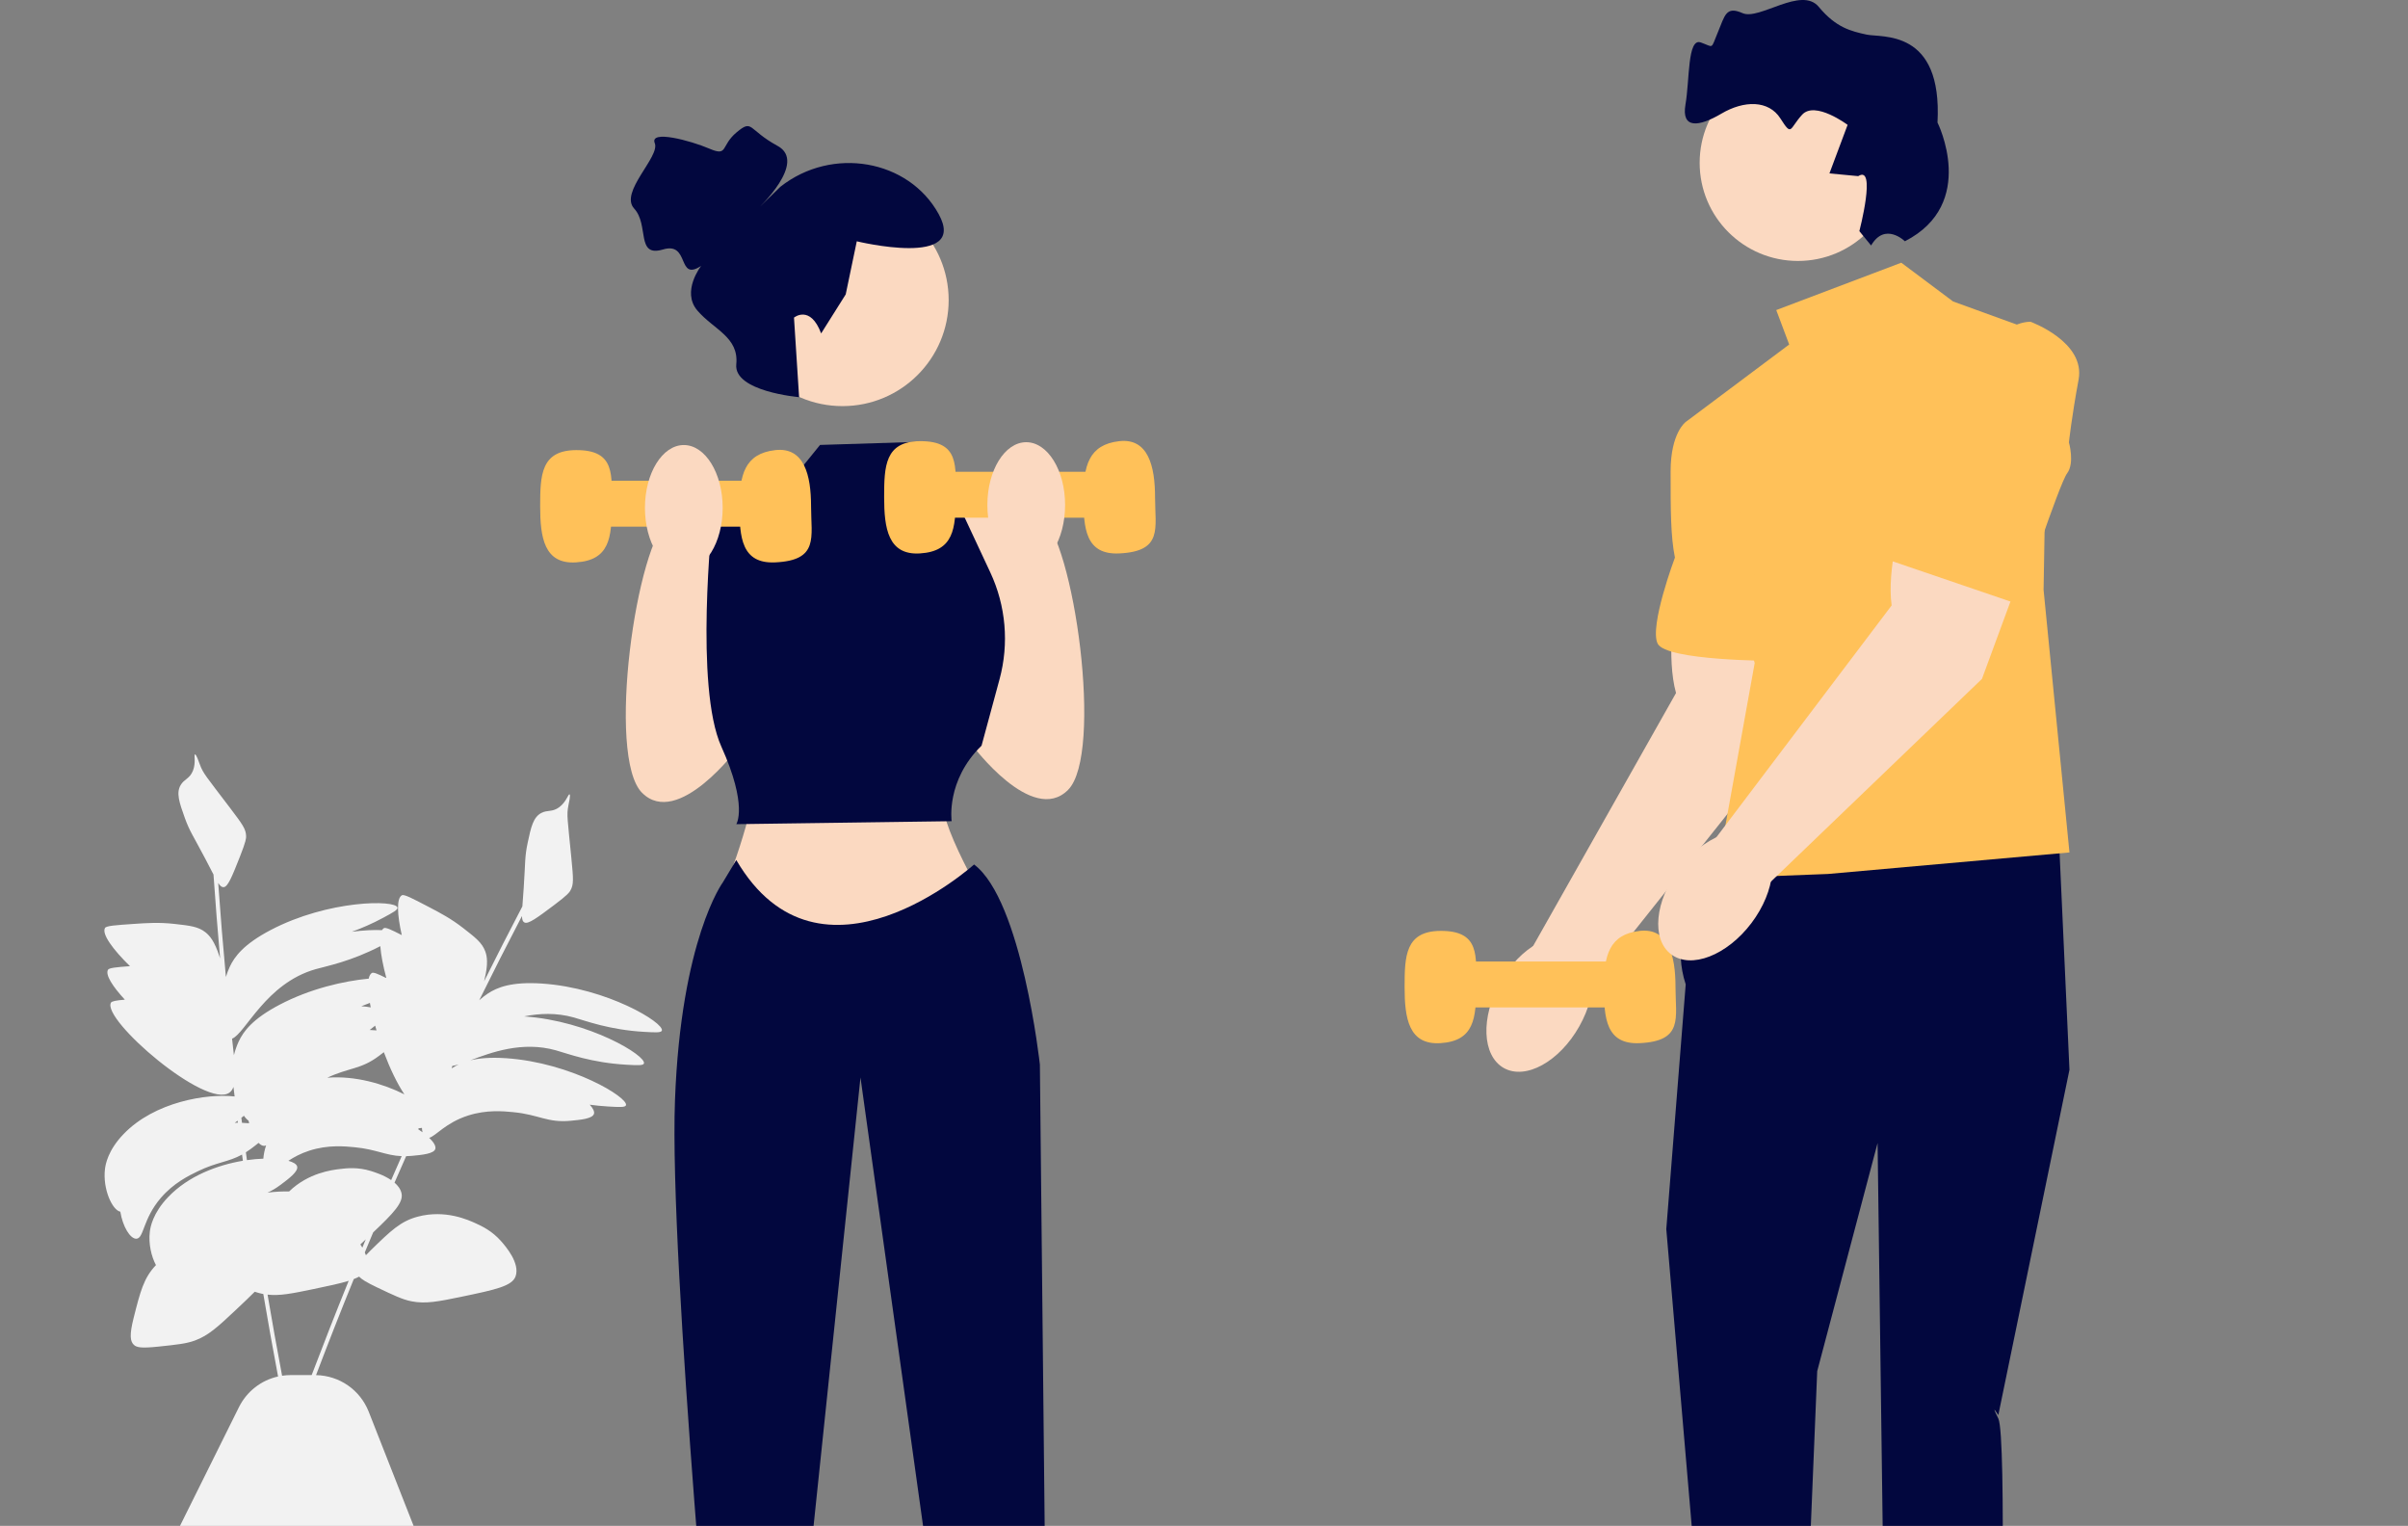 <svg width="161" height="102" viewBox="0 0 161 102" fill="none" xmlns="http://www.w3.org/2000/svg">
<rect x="0" y="0" width="161" height="102" fill="#808080" stroke="none"/>
<g clip-path="url(#clip0_2_446)">
<path d="M36.239 65.748C34.19 65.611 33.236 66.009 32.62 66.414C32.422 66.544 32.227 66.697 32.043 66.862C32.974 64.976 33.928 63.099 34.899 61.234C34.906 61.485 34.95 61.603 35.06 61.663C35.312 61.799 35.9 61.364 37.066 60.489C37.952 59.824 38.065 59.655 38.131 59.54C38.363 59.134 38.343 58.799 38.2 57.34C37.944 54.721 37.878 54.475 38.002 53.856C38.045 53.644 38.162 53.13 38.079 53.101C37.994 53.071 37.861 53.609 37.39 53.96C36.931 54.303 36.607 54.126 36.19 54.346C35.65 54.631 35.502 55.29 35.278 56.35C35.08 57.29 35.131 57.622 35.013 59.391C34.98 59.893 34.948 60.283 34.926 60.59C34.056 62.251 33.202 63.923 32.364 65.603C32.375 65.557 32.386 65.513 32.395 65.475C32.654 64.414 32.568 63.924 32.438 63.58C32.226 63.022 31.806 62.688 30.975 62.043C30.161 61.411 29.472 61.047 28.644 60.615C27.559 60.048 27.016 59.765 26.869 59.848C26.5 60.056 26.555 61.145 26.863 62.509C26.16 62.147 25.787 61.977 25.669 62.044C25.618 62.072 25.576 62.118 25.541 62.178C25.015 62.153 24.319 62.182 23.522 62.287C24.151 62.06 24.857 61.761 25.618 61.352C26.278 60.998 26.607 60.819 26.576 60.67C26.463 60.138 21.958 60.148 18.096 62.171C16.278 63.124 15.674 63.961 15.361 64.629C15.261 64.843 15.174 65.075 15.104 65.311C14.909 63.218 14.738 61.12 14.589 59.024C14.726 59.234 14.826 59.312 14.951 59.305C15.237 59.289 15.51 58.611 16.045 57.257C16.452 56.228 16.46 56.025 16.455 55.892C16.44 55.425 16.248 55.15 15.361 53.981C13.77 51.883 13.585 51.708 13.367 51.116C13.292 50.912 13.122 50.413 13.036 50.432C12.948 50.45 13.117 50.978 12.899 51.524C12.687 52.055 12.319 52.074 12.079 52.479C11.768 53.004 11.987 53.643 12.352 54.663C12.676 55.567 12.893 55.824 13.72 57.394C13.954 57.838 14.132 58.187 14.274 58.46C14.403 60.33 14.552 62.202 14.717 64.071C14.703 64.025 14.689 63.983 14.677 63.946C14.342 62.906 14.011 62.533 13.72 62.308C13.248 61.943 12.715 61.878 11.669 61.762C10.643 61.648 9.865 61.698 8.933 61.762C7.712 61.846 7.101 61.887 7.019 62.035C6.793 62.439 7.554 63.477 8.691 64.587C7.763 64.653 7.29 64.701 7.219 64.829C7.032 65.165 7.525 65.937 8.347 66.825C7.776 66.874 7.474 66.925 7.419 67.025C6.791 68.152 13.8 74.19 15.351 73.032C15.469 72.944 15.552 72.814 15.609 72.657C15.635 72.87 15.661 73.083 15.687 73.296C13.855 73.09 10.337 73.641 8.25 75.822C7.212 76.906 7.055 77.842 7.019 78.143C6.856 79.476 7.506 80.895 8.045 80.999C8.204 81.992 8.703 82.813 9.113 82.806C9.626 82.797 9.535 81.495 10.754 80.076C11.604 79.085 12.615 78.593 13.216 78.301C14.505 77.674 15.254 77.692 16.183 77.181C16.202 77.319 16.221 77.456 16.24 77.594C14.539 77.879 12.596 78.607 11.249 80.014C10.212 81.098 10.055 82.034 10.018 82.335C9.918 83.156 10.127 84.009 10.428 84.569C9.61 85.427 9.383 86.323 8.933 88.108C8.646 89.248 8.709 89.652 8.933 89.882C9.119 90.073 9.413 90.14 10.575 90.019C11.835 89.887 12.465 89.821 13.036 89.609C13.94 89.274 14.563 88.699 15.771 87.562C16.269 87.094 16.689 86.697 17.032 86.35C17.21 86.411 17.377 86.457 17.546 86.491C17.566 86.495 17.585 86.497 17.605 86.501C17.916 88.345 18.246 90.184 18.592 92.015C17.465 92.266 16.501 93.007 15.972 94.073L11.788 102.497C11.524 103.029 11.385 103.624 11.385 104.217V125.88C11.385 128.015 13.126 129.753 15.265 129.753H25.03C27.17 129.753 28.911 128.015 28.911 125.88V105.933C28.911 105.447 28.821 104.97 28.643 104.518L24.656 94.378C24.079 92.912 22.701 91.957 21.131 91.923C21.945 89.778 22.785 87.636 23.655 85.502C23.789 85.45 23.908 85.397 24.011 85.339C24.171 85.515 24.5 85.72 25.197 86.053C26.34 86.598 26.912 86.871 27.51 86.989C28.455 87.175 29.288 87.01 30.914 86.672C33.127 86.212 34.238 85.969 34.47 85.326C34.79 84.437 33.785 83.291 33.508 82.976C32.906 82.289 32.242 81.976 31.831 81.788C31.298 81.544 29.779 80.847 27.942 81.328C26.786 81.63 26.124 82.276 24.8 83.567C24.673 83.691 24.562 83.804 24.465 83.91C24.443 83.847 24.418 83.784 24.391 83.722C24.576 83.275 24.762 82.828 24.95 82.382C26.308 81.097 26.976 80.389 26.849 79.781C26.79 79.496 26.61 79.256 26.378 79.056C26.636 78.466 26.894 77.876 27.155 77.288C27.275 77.285 27.399 77.279 27.532 77.267C28.232 77.201 29.024 77.127 29.109 76.791C29.153 76.614 29 76.354 28.697 76.062C29.134 75.941 29.8 75.052 31.294 74.572C32.538 74.172 33.658 74.28 34.322 74.345C36.038 74.511 36.598 75.067 38.14 74.922C38.84 74.856 39.632 74.781 39.716 74.446C39.754 74.295 39.648 74.085 39.431 73.847C39.82 73.9 40.236 73.943 40.679 73.968C41.427 74.011 41.801 74.03 41.852 73.886C42.035 73.374 38.19 71.031 33.839 70.739C32.782 70.668 32.019 70.74 31.441 70.881C32.831 70.363 34.901 69.575 37.174 70.213C37.956 70.433 39.54 71.04 41.879 71.174C42.627 71.216 43.002 71.235 43.053 71.092C43.235 70.579 39.394 68.238 35.044 67.945C36.054 67.741 37.186 67.684 38.374 68.017C39.156 68.237 40.739 68.844 43.079 68.978C43.827 69.021 44.201 69.039 44.252 68.896C44.435 68.383 40.59 66.04 36.239 65.748ZM16.137 74.724C16.196 74.678 16.254 74.632 16.31 74.585C16.41 74.732 16.515 74.844 16.62 74.916C16.632 74.974 16.644 75.032 16.657 75.089C16.509 75.073 16.349 75.063 16.181 75.057C16.167 74.946 16.151 74.835 16.137 74.724ZM24.731 67.043C24.748 67.14 24.767 67.239 24.787 67.341C24.601 67.305 24.388 67.28 24.155 67.265C24.341 67.197 24.533 67.124 24.731 67.043ZM25.174 68.879C25.031 68.865 24.879 68.856 24.718 68.851C24.844 68.755 24.968 68.658 25.083 68.562C25.112 68.667 25.143 68.773 25.174 68.879ZM21.882 72.043C23.354 71.352 24.117 71.499 25.324 70.594C25.437 70.509 25.552 70.423 25.664 70.336C26.064 71.402 26.544 72.419 27.038 73.156C25.654 72.459 23.754 71.893 21.882 72.043ZM25.427 63.248C25.471 63.83 25.614 64.57 25.827 65.364C25.815 65.364 25.803 65.364 25.791 65.364C25.262 65.099 24.971 64.981 24.869 65.038C24.763 65.097 24.692 65.23 24.652 65.42C22.991 65.578 20.753 66.084 18.696 67.162C16.878 68.114 16.274 68.952 15.961 69.619C15.828 69.903 15.719 70.219 15.639 70.535C15.598 70.168 15.556 69.801 15.516 69.433C16.41 69.086 17.761 65.734 21.105 64.787C21.863 64.573 23.452 64.273 25.427 63.248ZM15.698 75.055C15.723 75.037 15.746 75.022 15.771 75.003C15.81 74.975 15.848 74.946 15.887 74.916C15.893 74.962 15.899 75.007 15.905 75.053C15.837 75.053 15.768 75.054 15.698 75.055ZM16.439 77.028C16.547 76.96 16.657 76.886 16.771 76.8C16.944 76.67 17.124 76.535 17.288 76.4C17.414 76.528 17.544 76.602 17.666 76.6C17.713 76.599 17.754 76.584 17.793 76.561C17.688 76.874 17.627 77.181 17.607 77.454C17.263 77.466 16.895 77.497 16.511 77.552C16.487 77.377 16.462 77.203 16.439 77.028ZM20.839 91.92H19.449C19.25 91.92 19.054 91.936 18.861 91.965C18.52 90.164 18.196 88.356 17.889 86.543C18.707 86.634 19.523 86.47 20.95 86.174C21.962 85.963 22.741 85.799 23.313 85.62C22.462 87.714 21.638 89.815 20.839 91.92ZM24.095 83.187C24.209 83.08 24.33 82.966 24.456 82.848C24.379 83.032 24.304 83.217 24.227 83.401C24.185 83.327 24.14 83.256 24.095 83.187ZM24.798 78.279C23.925 78.009 23.195 78.089 22.746 78.143C22.184 78.21 20.618 78.402 19.329 79.647C18.898 79.635 18.411 79.659 17.891 79.724C18.168 79.597 18.454 79.433 18.771 79.195C19.333 78.774 19.969 78.296 19.865 77.966C19.817 77.814 19.607 77.688 19.282 77.597C19.648 77.355 20.104 77.105 20.687 76.917C21.93 76.517 23.05 76.626 23.715 76.69C25.154 76.829 25.782 77.242 26.856 77.286C26.62 77.818 26.387 78.352 26.154 78.886C25.655 78.546 25.038 78.354 24.798 78.279ZM27.962 75.487C27.972 75.466 27.981 75.445 27.99 75.424C28.065 75.415 28.138 75.406 28.21 75.395C28.215 75.503 28.229 75.601 28.25 75.688C28.161 75.621 28.064 75.554 27.962 75.487ZM30.22 71.405C30.213 71.409 30.207 71.414 30.2 71.419C30.216 71.362 30.231 71.307 30.245 71.253C30.368 71.236 30.508 71.202 30.664 71.154C30.497 71.234 30.35 71.319 30.22 71.405Z" fill="#F2F2F2"/>
<path d="M63.806 34.443C63.806 34.443 67.319 32.846 69.562 34.443C71.805 36.04 73.805 50.413 71.406 52.808C69.006 55.204 65.006 49.814 65.006 49.814L63.806 34.443Z" fill="#FBD9C1"/>
<path d="M50.528 34.634C50.528 34.634 47.015 33.037 44.772 34.634C42.529 36.23 40.529 50.603 42.929 52.998C45.328 55.394 49.328 50.004 49.328 50.004L50.528 34.634Z" fill="#FBD9C1"/>
<path d="M50.628 52.3C50.628 52.3 49.428 57.689 48.028 60.085L58.228 66.073L66.227 60.883C66.227 60.883 62.428 54.695 63.028 52.898L50.628 52.3Z" fill="#FBD9C1"/>
<path d="M111.97 40.329C111.97 40.329 111.403 43.974 112.06 46.326L102.412 63.403L106.165 66.133L118.698 50.393L120.435 42.617L111.97 40.329Z" fill="#FBD9C1"/>
<path d="M105.589 68.617C106.918 66.264 106.816 63.692 105.359 62.872C103.903 62.052 101.645 63.296 100.315 65.649C98.986 68.002 99.088 70.574 100.545 71.394C102.001 72.214 104.259 70.971 105.589 68.617Z" fill="#FBD9C1"/>
<path d="M115.734 57.703C115.734 57.703 111.121 60.953 112.707 65.802L111.409 82.163L114.292 115.83H120.502L121.5 91.659L125.536 76.408L126.059 115.83L133.752 115.686C133.752 115.686 134.185 95.975 133.608 94.824C133.031 93.673 133.608 94.596 133.608 94.596L138.365 71.512L137.644 55.689L115.734 57.703Z" fill="#02073E"/>
<path d="M127.121 17.561L118.761 20.727L119.626 23.029L112.707 28.208L117.319 44.323L114.725 58.711L122.22 58.423L138.365 56.984L136.635 39.431L136.923 22.453L130.581 20.151L127.121 17.561Z" fill="#FFC159"/>
<path d="M114.869 27.777L112.707 28.208C112.707 28.208 111.698 28.928 111.698 31.517C111.698 34.107 111.698 35.834 111.986 37.273C111.986 37.273 110.256 41.877 110.833 43.028C111.409 44.179 118.617 44.179 118.617 44.179L114.869 27.777Z" fill="#FFC159"/>
<path d="M126.783 10.884C126.783 14.507 123.841 17.444 120.212 17.444C116.582 17.444 113.64 14.507 113.64 10.884C113.64 7.261 116.582 4.325 120.212 4.325C123.841 4.325 126.783 7.261 126.783 10.884Z" fill="#FBD9C1"/>
<path d="M124.318 15.452C124.318 15.452 125.483 10.987 124.242 11.774L122.317 11.592L123.532 8.346C123.532 8.346 121.356 6.718 120.489 7.67C119.621 8.621 119.829 9.158 119.04 7.92C118.251 6.682 116.603 6.705 115.094 7.596C113.585 8.487 112.405 8.634 112.692 6.981C112.979 5.327 112.818 2.518 113.714 2.837C114.61 3.155 114.365 3.335 114.848 2.18C115.331 1.026 115.392 0.385 116.511 0.879C117.629 1.373 120.44 -0.946 121.602 0.457C122.763 1.86 123.778 2.086 124.792 2.311C125.807 2.537 129.883 1.889 129.542 8.191C129.542 8.191 132.263 13.62 127.362 16.128C127.362 16.128 126.032 14.818 125.103 16.41L124.318 15.452Z" fill="#02073E"/>
<path d="M61.228 29.543L54.828 29.743L51.428 33.935L47.628 34.733C47.628 34.733 46.428 45.912 48.228 49.904C50.028 53.897 49.228 55.094 49.228 55.094L63.628 54.895C63.628 54.895 63.228 52.183 65.627 49.846L66.831 45.401C67.475 43.024 67.255 40.496 66.212 38.265L63.628 32.737L61.428 31.939L61.228 29.543Z" fill="#02073E"/>
<path d="M49.228 57.49L48.328 58.987C48.328 58.987 45.529 62.78 45.129 73.559C44.728 84.338 48.028 119.219 48.028 119.219H52.595L57.532 72.027L64.127 119.271L70.027 119.371L69.527 71.163C69.527 71.163 68.327 60.185 65.127 57.789C65.127 57.789 54.828 67.071 49.228 57.49Z" fill="#02073E"/>
<path d="M40.899 33.842C40.899 35.914 40.774 37.456 38.507 37.594C36.378 37.724 36.115 35.914 36.115 33.842C36.115 31.769 36.164 30.106 38.507 30.089C41.174 30.07 40.899 31.769 40.899 33.842Z" fill="#FFC159"/>
<path d="M54.228 33.842C54.228 35.914 54.774 37.456 51.836 37.594C49.575 37.7 49.443 35.914 49.443 33.842C49.443 31.769 49.775 30.322 51.836 30.089C53.774 29.871 54.228 31.769 54.228 33.842Z" fill="#FFC159"/>
<path d="M52.178 32.136H38.849V35.206H52.178V32.136Z" fill="#FFC159"/>
<path d="M63.898 33.243C63.898 35.315 63.773 36.857 61.506 36.995C59.377 37.125 59.114 35.315 59.114 33.243C59.114 31.171 59.163 29.507 61.506 29.491C64.173 29.471 63.898 31.171 63.898 33.243Z" fill="#FFC159"/>
<path d="M77.227 33.243C77.227 35.315 77.772 36.857 74.835 36.995C72.574 37.101 72.442 35.315 72.442 33.243C72.442 31.171 72.774 29.723 74.835 29.491C76.772 29.272 77.227 31.171 77.227 33.243Z" fill="#FFC159"/>
<path d="M75.176 31.537H61.848V34.607H75.176V31.537Z" fill="#FFC159"/>
<path d="M98.697 65.98C98.697 68.052 98.571 69.594 96.304 69.732C94.175 69.862 93.912 68.052 93.912 65.98C93.912 63.908 93.962 62.245 96.304 62.228C98.971 62.209 98.697 63.908 98.697 65.98Z" fill="#FFC159"/>
<path d="M112.025 65.98C112.025 68.052 112.571 69.594 109.633 69.732C107.373 69.838 107.24 68.052 107.24 65.98C107.24 63.908 107.572 62.46 109.633 62.228C111.571 62.009 112.025 63.908 112.025 65.98Z" fill="#FFC159"/>
<path d="M109.975 64.274H96.646V67.344H109.975V64.274Z" fill="#FFC159"/>
<path d="M68.614 37.958C70.049 37.958 71.213 36.078 71.213 33.759C71.213 31.44 70.049 29.56 68.614 29.56C67.179 29.56 66.016 31.44 66.016 33.759C66.016 36.078 67.179 37.958 68.614 37.958Z" fill="#FBD9C1"/>
<path d="M56.328 27.148C60.249 27.148 63.428 23.975 63.428 20.061C63.428 16.148 60.249 12.975 56.328 12.975C52.407 12.975 49.228 16.148 49.228 20.061C49.228 23.975 52.407 27.148 56.328 27.148Z" fill="#FBD9C1"/>
<path d="M54.902 22.288L56.545 19.679L57.285 16.13C57.285 16.13 64.768 17.952 62.76 14.309C60.753 10.665 55.642 9.754 52.174 12.487L50.68 13.944C50.68 13.944 54 10.847 51.992 9.754C49.984 8.661 50.349 7.933 49.254 8.843C48.159 9.754 48.707 10.483 47.429 9.937C46.151 9.39 43.414 8.661 43.779 9.572C44.144 10.483 41.39 12.851 42.402 13.944C43.414 15.037 42.501 17.224 44.326 16.677C46.151 16.13 45.239 18.863 46.882 17.77C46.882 17.77 45.533 19.485 46.628 20.76C47.723 22.035 49.411 22.532 49.228 24.353C49.046 26.175 53.428 26.549 53.428 26.549L53.087 21.231C53.087 21.231 54.172 20.343 54.902 22.288Z" fill="#02073E"/>
<path d="M127.184 34.516C127.184 34.516 126.137 38.054 126.476 40.472L114.644 56.12L118.001 59.323L132.515 45.382L135.27 37.904L127.184 34.516Z" fill="#FBD9C1"/>
<path d="M117.1 61.709C118.73 59.552 118.97 56.989 117.636 55.984C116.302 54.979 113.898 55.912 112.267 58.069C110.637 60.225 110.397 62.788 111.731 63.793C113.066 64.799 115.469 63.865 117.1 61.709Z" fill="#FBD9C1"/>
<path d="M135.759 21.508C135.759 21.508 139.445 22.843 138.976 25.373C138.507 27.904 138.329 29.573 138.329 29.573C138.329 29.573 138.728 30.955 138.207 31.644C137.686 32.333 135.011 40.413 135.011 40.413L125.391 37.131C125.391 37.131 131.031 21.551 135.759 21.508Z" fill="#FFC159"/>
<path d="M48.318 33.949C48.318 36.268 47.155 38.148 45.72 38.148C44.285 38.148 43.121 36.268 43.121 33.949C43.121 31.63 44.285 29.75 45.72 29.75C47.155 29.75 48.318 31.63 48.318 33.949Z" fill="#FBD9C1"/>
</g>
<defs>
<clipPath id="clip0_2_446">
<rect width="161" height="130" fill="white"/>
</clipPath>
</defs>
</svg>
